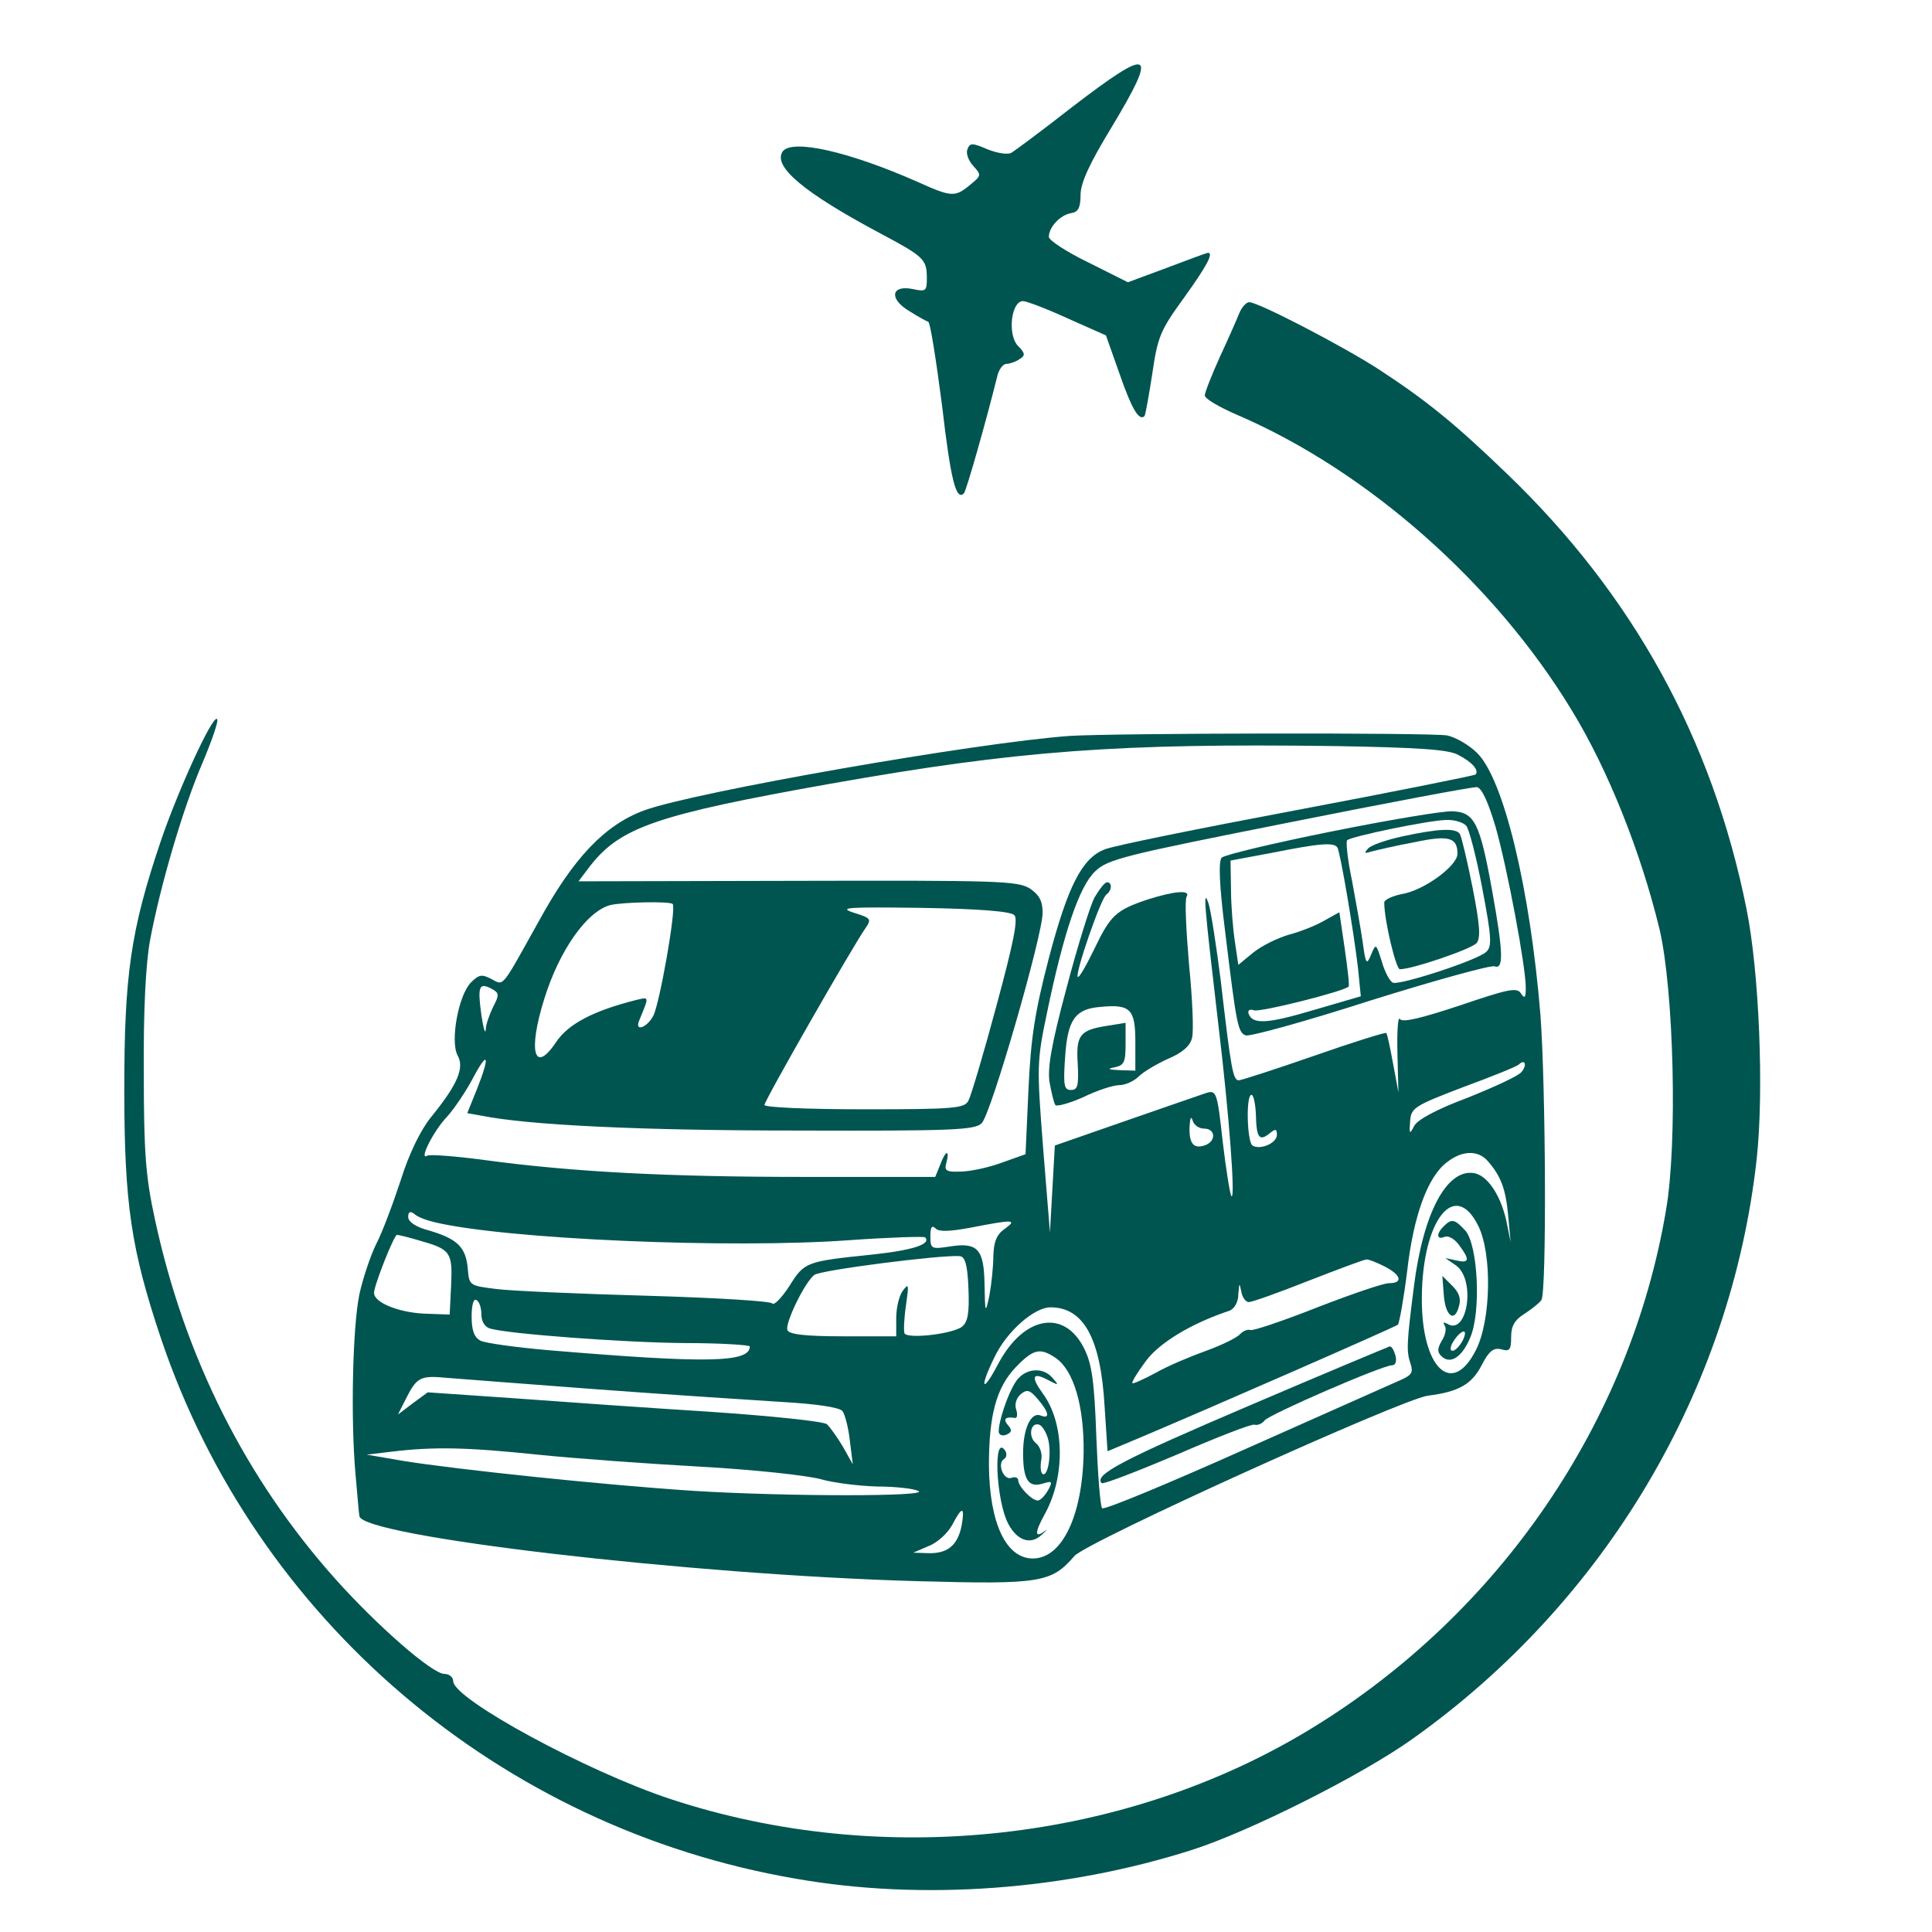 <svg width="60" height="60" viewBox="0 0 60 60" fill="none" xmlns="http://www.w3.org/2000/svg">
<g clip-path="url(#clip0_25_2)">
<path d="M33.3 3.321C32.361 4.056 31.512 4.686 31.406 4.746C31.3 4.806 30.982 4.761 30.678 4.641C30.193 4.431 30.118 4.431 30.042 4.641C29.996 4.761 30.072 4.986 30.224 5.151C30.481 5.436 30.481 5.451 30.133 5.736C29.663 6.126 29.557 6.126 28.526 5.661C26.359 4.701 24.57 4.296 24.298 4.716C24.01 5.181 24.98 5.991 27.344 7.251C28.693 7.971 28.784 8.046 28.784 8.646C28.784 9.036 28.754 9.066 28.344 8.976C27.677 8.841 27.602 9.276 28.223 9.651C28.481 9.816 28.754 9.966 28.829 9.996C28.89 10.011 29.072 11.181 29.254 12.576C29.527 14.931 29.693 15.561 29.936 15.321C30.012 15.231 30.603 13.161 30.966 11.706C31.012 11.481 31.148 11.301 31.254 11.301C31.345 11.301 31.542 11.241 31.664 11.151C31.846 11.046 31.846 10.971 31.603 10.731C31.285 10.371 31.406 9.351 31.77 9.351C31.876 9.351 32.512 9.591 33.164 9.891L34.346 10.416L34.771 11.616C35.15 12.711 35.377 13.086 35.544 12.921C35.574 12.876 35.68 12.291 35.786 11.601C35.953 10.461 36.029 10.266 36.771 9.246C37.484 8.256 37.696 7.851 37.514 7.851C37.484 7.851 36.908 8.061 36.241 8.316L35.028 8.766L33.801 8.151C33.119 7.821 32.573 7.461 32.573 7.356C32.573 7.056 32.922 6.681 33.255 6.621C33.482 6.591 33.558 6.456 33.558 6.051C33.558 5.676 33.846 5.061 34.513 3.966C35.983 1.521 35.786 1.416 33.3 3.321Z" fill="#015551"/>
<path d="M38.492 9.715C38.416 9.91 38.143 10.525 37.886 11.08C37.628 11.65 37.416 12.19 37.416 12.28C37.416 12.385 37.886 12.655 38.446 12.895C42.478 14.635 46.419 18.115 48.813 22.06C49.95 23.92 50.965 26.485 51.541 28.87C51.981 30.76 52.102 35.5 51.739 37.585C50.632 44.155 46.585 50.095 40.75 53.665C34.976 57.205 27.413 58.045 20.82 55.87C18.228 55.015 14.075 52.765 14.075 52.21C14.075 52.09 13.954 51.985 13.802 51.985C13.424 51.985 11.726 50.5 10.422 49.045C7.634 45.925 5.739 42.16 4.815 37.885C4.527 36.565 4.466 35.83 4.466 33.31C4.451 31.39 4.527 29.905 4.663 29.185C4.981 27.49 5.694 25.06 6.3 23.665C6.588 22.975 6.8 22.375 6.74 22.33C6.603 22.195 5.527 24.55 4.997 26.11C4.057 28.885 3.86 30.28 3.86 33.835C3.86 37.39 4.072 38.8 4.997 41.56C7.937 50.29 15.53 56.77 24.715 58.345C28.655 59.035 33.096 58.705 37.037 57.445C38.81 56.875 42.281 55.135 43.857 54.01C49.859 49.75 53.769 43.15 54.557 35.98C54.785 33.865 54.633 30.175 54.239 28.225C53.178 22.945 50.708 18.46 46.782 14.695C45.176 13.15 44.312 12.445 42.796 11.455C41.675 10.735 39.083 9.385 38.795 9.385C38.704 9.385 38.568 9.535 38.492 9.715Z" fill="#015551"/>
<path d="M33.213 22.855C30.303 23.065 21.573 24.595 20.012 25.165C18.785 25.615 17.814 26.635 16.738 28.6C15.541 30.745 15.662 30.61 15.253 30.4C14.965 30.25 14.874 30.265 14.632 30.505C14.238 30.895 13.98 32.32 14.207 32.77C14.435 33.16 14.207 33.685 13.389 34.69C13.071 35.08 12.707 35.815 12.449 36.64C12.207 37.375 11.873 38.275 11.676 38.65C11.494 39.025 11.267 39.715 11.161 40.195C10.949 41.215 10.888 44.08 11.04 45.775C11.1 46.435 11.146 47.02 11.161 47.08C11.191 47.71 21.422 48.91 28.515 49.105C32.319 49.21 32.653 49.15 33.365 48.325C33.729 47.89 43.504 43.465 44.338 43.345C45.308 43.225 45.717 42.985 46.02 42.385C46.248 41.95 46.384 41.845 46.627 41.905C46.884 41.98 46.93 41.92 46.93 41.515C46.93 41.185 47.036 40.99 47.354 40.795C47.581 40.645 47.809 40.465 47.869 40.375C48.036 40.15 48.006 33.73 47.839 31.51C47.521 27.625 46.702 24.19 45.869 23.38C45.626 23.14 45.217 22.9 44.944 22.84C44.459 22.75 34.623 22.765 33.213 22.855ZM45.278 23.44C45.717 23.665 45.944 23.92 45.823 24.055C45.778 24.085 43.262 24.595 40.231 25.165C37.199 25.735 34.532 26.275 34.304 26.38C33.607 26.65 33.168 27.505 32.577 29.74C32.137 31.435 32.016 32.2 31.94 33.835L31.849 35.845L31.091 36.115C30.682 36.265 30.106 36.385 29.818 36.385C29.379 36.4 29.318 36.355 29.394 36.1C29.5 35.68 29.364 35.725 29.197 36.175L29.045 36.55H24.999C20.755 36.55 17.814 36.4 15.041 36.025C14.147 35.905 13.343 35.845 13.268 35.89C12.995 36.055 13.465 35.11 13.889 34.675C14.116 34.42 14.48 33.88 14.692 33.475C15.162 32.59 15.223 32.785 14.814 33.82L14.511 34.57L14.935 34.645C16.405 34.945 19.936 35.11 24.756 35.11C29.561 35.125 30.273 35.095 30.485 34.885C30.773 34.615 32.38 29.05 32.38 28.345C32.38 27.985 32.274 27.79 31.986 27.595C31.607 27.355 30.985 27.34 24.771 27.355L17.966 27.37L18.33 26.89C19.27 25.69 20.391 25.3 25.787 24.34C31.637 23.305 34.714 23.08 41.474 23.17C44.02 23.215 44.974 23.275 45.278 23.44ZM46.445 25.675C46.809 26.95 47.384 30.01 47.384 30.67C47.384 30.985 47.354 31.03 47.233 30.85C47.112 30.655 46.839 30.715 45.338 31.225C44.111 31.63 43.55 31.765 43.474 31.645C43.413 31.555 43.383 32.035 43.398 32.695L43.429 33.925L43.262 33.025C43.171 32.53 43.08 32.095 43.05 32.08C43.035 32.05 42.019 32.365 40.822 32.785C39.609 33.205 38.548 33.55 38.472 33.55C38.291 33.55 38.23 33.205 37.912 30.46C37.775 29.38 37.609 28.3 37.533 28.06C37.351 27.535 37.396 28.06 37.836 31.81C38.184 34.705 38.366 37.255 38.245 37.15C38.2 37.105 38.078 36.34 37.972 35.455C37.806 33.925 37.775 33.85 37.472 33.94C37.29 34 36.169 34.39 34.956 34.81L32.759 35.575L32.683 36.925L32.607 38.275L32.395 35.65C32.198 33.115 32.198 32.965 32.516 31.45C33.031 28.975 33.516 27.52 34.017 27.055C34.411 26.68 34.911 26.56 40.049 25.54C43.126 24.925 45.748 24.43 45.869 24.445C46.02 24.475 46.217 24.91 46.445 25.675ZM20.891 28.075C21.012 28.195 20.482 31.195 20.285 31.555C20.088 31.915 19.709 32.05 19.846 31.705C20.164 30.925 20.179 30.955 19.739 31.06C18.436 31.39 17.648 31.795 17.269 32.365C16.587 33.385 16.39 32.65 16.905 31.015C17.375 29.5 18.239 28.285 18.966 28.105C19.376 28.015 20.8 27.985 20.891 28.075ZM31.501 28.42C31.622 28.54 31.485 29.245 30.94 31.255C30.546 32.725 30.152 34.045 30.076 34.18C29.955 34.42 29.652 34.45 26.848 34.45C25.044 34.45 23.741 34.39 23.741 34.315C23.741 34.18 26.469 29.41 26.878 28.825C27.075 28.54 27.045 28.51 26.514 28.345C26.014 28.18 26.317 28.165 28.636 28.195C30.394 28.225 31.379 28.3 31.501 28.42ZM15.314 31.27C15.208 31.495 15.086 31.81 15.086 31.975C15.071 32.14 15.011 31.93 14.95 31.525C14.829 30.64 14.874 30.505 15.253 30.7C15.511 30.835 15.511 30.895 15.314 31.27ZM47.248 33.295C47.157 33.415 46.399 33.76 45.581 34.09C44.611 34.45 44.005 34.78 43.914 34.975C43.777 35.245 43.762 35.215 43.792 34.825C43.823 34.405 43.914 34.345 45.444 33.76C46.339 33.43 47.127 33.115 47.172 33.055C47.369 32.875 47.43 33.085 47.248 33.295ZM39.003 34.615C39.018 35.335 39.109 35.455 39.427 35.2C39.609 35.05 39.655 35.05 39.655 35.245C39.655 35.5 39.139 35.725 38.897 35.575C38.73 35.47 38.685 34 38.867 34C38.927 34 38.988 34.27 39.003 34.615ZM37.396 35.05C37.745 35.05 37.775 35.425 37.442 35.56C37.078 35.695 36.927 35.53 36.942 35.005C36.957 34.735 36.987 34.645 37.033 34.78C37.063 34.93 37.23 35.05 37.396 35.05ZM46.202 36.055C46.611 36.52 46.763 36.925 46.839 37.765L46.914 38.575L46.778 37.9C46.596 37.105 46.187 36.49 45.763 36.43C44.929 36.31 44.202 37.66 43.914 39.925C43.686 41.71 43.671 41.965 43.807 42.355C43.898 42.64 43.838 42.715 43.413 42.895C43.141 43.015 40.989 43.975 38.624 45.025C36.275 46.075 34.289 46.9 34.229 46.84C34.168 46.78 34.092 45.775 34.047 44.605C33.986 42.895 33.91 42.355 33.668 41.875C33.047 40.63 31.773 40.87 30.985 42.385C30.5 43.3 30.409 43.12 30.879 42.16C31.258 41.35 32.122 40.6 32.622 40.6C33.653 40.6 34.183 41.56 34.304 43.675L34.395 45.07L35.396 44.65C37.533 43.75 43.322 41.215 43.413 41.14C43.459 41.08 43.595 40.33 43.701 39.475C43.898 37.75 44.338 36.55 44.929 36.1C45.399 35.725 45.899 35.71 46.202 36.055ZM45.914 38.08C46.339 38.95 46.308 40.99 45.839 41.92C45.096 43.405 44.141 42.49 44.156 40.3C44.171 37.885 45.187 36.595 45.914 38.08ZM13.51 37.96C15.723 38.485 22.649 38.785 26.378 38.515C27.636 38.425 28.682 38.395 28.727 38.425C28.939 38.635 28.348 38.83 27.06 38.965C25.029 39.175 24.983 39.19 24.514 39.94C24.271 40.315 24.029 40.555 23.983 40.48C23.938 40.405 22.18 40.3 20.073 40.24C17.966 40.18 15.859 40.09 15.405 40.03C14.571 39.925 14.571 39.925 14.526 39.385C14.465 38.725 14.192 38.47 13.328 38.215C12.919 38.11 12.677 37.945 12.677 37.795C12.677 37.63 12.737 37.6 12.874 37.705C12.964 37.795 13.252 37.9 13.51 37.96ZM31.213 38.155C30.955 38.335 30.864 38.545 30.849 39.01C30.849 39.34 30.788 39.895 30.728 40.225C30.606 40.81 30.591 40.795 30.576 39.91C30.561 38.785 30.364 38.575 29.5 38.71C28.924 38.8 28.894 38.785 28.894 38.395C28.894 38.11 28.939 38.035 29.061 38.155C29.167 38.26 29.5 38.245 30.152 38.125C31.455 37.87 31.607 37.87 31.213 38.155ZM13.04 38.53C13.995 38.8 14.056 38.89 14.01 39.91L13.965 40.825L13.146 40.795C12.358 40.75 11.616 40.45 11.616 40.15C11.616 39.925 12.237 38.35 12.328 38.35C12.373 38.35 12.692 38.425 13.04 38.53ZM30.076 40.015C30.106 40.765 30.061 41.05 29.879 41.2C29.591 41.425 28.212 41.59 28.09 41.41C28.06 41.335 28.075 40.945 28.136 40.54C28.227 39.895 28.227 39.835 28.045 40.075C27.924 40.225 27.833 40.615 27.833 40.93V41.5H26.181C24.999 41.5 24.498 41.44 24.453 41.305C24.377 41.095 24.983 39.835 25.287 39.595C25.468 39.445 29.227 38.965 29.803 39.01C29.97 39.025 30.046 39.265 30.076 40.015ZM42.989 39.325C43.52 39.595 43.58 39.85 43.141 39.85C42.959 39.85 41.958 40.195 40.913 40.6C39.852 41.02 38.912 41.335 38.836 41.305C38.745 41.275 38.609 41.335 38.518 41.425C38.442 41.53 37.957 41.77 37.457 41.95C36.957 42.13 36.245 42.43 35.881 42.64C35.517 42.835 35.184 42.985 35.168 42.955C35.138 42.925 35.32 42.625 35.578 42.28C35.987 41.71 37.002 41.095 38.184 40.705C38.336 40.645 38.457 40.435 38.457 40.195C38.488 39.835 38.488 39.82 38.548 40.105C38.579 40.3 38.7 40.45 38.791 40.435C38.897 40.435 39.73 40.135 40.64 39.775C41.564 39.415 42.368 39.115 42.428 39.115C42.489 39.1 42.747 39.205 42.989 39.325ZM14.95 40.825C14.95 41.035 15.056 41.215 15.223 41.26C15.784 41.425 19.36 41.695 21.27 41.71C22.377 41.71 23.286 41.77 23.286 41.815C23.286 42.325 21.922 42.34 17.072 41.935C16.026 41.845 15.056 41.71 14.92 41.635C14.723 41.53 14.647 41.305 14.647 40.885C14.647 40.525 14.707 40.315 14.798 40.375C14.889 40.42 14.95 40.63 14.95 40.825ZM32.789 42.175C33.35 42.565 33.668 43.675 33.653 45.1C33.623 47.065 32.986 48.4 32.077 48.4C31.243 48.4 30.728 47.305 30.712 45.505C30.712 43.96 30.94 43.09 31.546 42.46C32.092 41.89 32.304 41.845 32.789 42.175ZM18.587 43.15C20.8 43.315 23.377 43.48 24.301 43.54C25.347 43.6 26.075 43.705 26.166 43.825C26.241 43.93 26.348 44.335 26.393 44.74L26.484 45.475L26.181 44.935C26.014 44.65 25.787 44.335 25.681 44.23C25.559 44.14 23.983 43.975 21.998 43.84C20.073 43.72 17.329 43.525 15.905 43.42L13.283 43.24L12.813 43.585L12.358 43.93L12.616 43.42C12.949 42.76 13.071 42.715 13.874 42.79C14.268 42.82 16.375 42.985 18.587 43.15ZM16.693 45.175C17.86 45.295 20.149 45.46 21.77 45.55C23.392 45.64 25.074 45.82 25.499 45.94C25.923 46.06 26.711 46.15 27.242 46.165C27.772 46.165 28.348 46.225 28.515 46.3C28.954 46.48 24.453 46.48 21.543 46.3C18.785 46.12 14.207 45.64 12.525 45.37L11.388 45.175L12.146 45.085C13.495 44.92 14.526 44.95 16.693 45.175ZM29.864 47.38C29.742 47.995 29.424 48.25 28.833 48.235L28.363 48.22L28.848 48.01C29.121 47.905 29.439 47.605 29.576 47.35C29.879 46.765 29.97 46.78 29.864 47.38Z" fill="#015551"/>
<path d="M41.337 25.825C39.549 26.185 38.033 26.545 37.942 26.635C37.836 26.74 37.866 27.49 38.048 28.93C38.397 31.81 38.442 32.065 38.685 32.155C38.806 32.2 40.549 31.72 42.55 31.075C44.565 30.445 46.308 29.965 46.414 30.01C46.702 30.115 46.687 29.59 46.339 27.655C45.96 25.555 45.793 25.225 45.111 25.195C44.823 25.18 43.125 25.465 41.337 25.825ZM45.535 25.645C45.626 25.75 45.854 26.635 46.035 27.595C46.323 29.11 46.339 29.395 46.157 29.56C45.899 29.815 43.504 30.595 43.262 30.52C43.171 30.49 43.004 30.19 42.913 29.86C42.731 29.29 42.731 29.29 42.58 29.65C42.443 29.98 42.413 29.95 42.322 29.275C42.261 28.855 42.11 28 41.989 27.355C41.852 26.71 41.792 26.14 41.837 26.095C41.958 25.975 44.353 25.48 44.899 25.465C45.156 25.45 45.444 25.54 45.535 25.645ZM41.534 26.32C41.625 26.47 42.034 28.885 42.171 30.04L42.261 30.94L40.822 31.36C39.367 31.795 38.897 31.825 38.776 31.48C38.745 31.375 38.806 31.33 38.942 31.375C39.109 31.45 41.731 30.79 41.883 30.64C41.913 30.61 41.852 30.085 41.761 29.455L41.595 28.33L41.11 28.6C40.852 28.75 40.352 28.945 40.003 29.035C39.655 29.14 39.17 29.38 38.912 29.59L38.457 29.965L38.351 29.245C38.291 28.855 38.23 28.12 38.23 27.625L38.215 26.725L39.503 26.485C41.004 26.185 41.428 26.155 41.534 26.32Z" fill="#015551"/>
<path d="M43.55 25.975C43.065 26.08 42.58 26.245 42.489 26.35C42.352 26.5 42.368 26.515 42.61 26.44C42.777 26.395 43.368 26.26 43.929 26.155C44.99 25.93 45.263 26.005 45.263 26.515C45.263 26.89 44.232 27.64 43.565 27.76C43.247 27.82 42.989 27.94 42.989 28.03C42.989 28.585 43.353 30.1 43.474 30.1C43.868 30.1 45.702 29.47 45.854 29.29C45.99 29.14 45.96 28.72 45.732 27.565C45.566 26.725 45.384 25.975 45.338 25.9C45.217 25.705 44.656 25.735 43.55 25.975Z" fill="#015551"/>
<path d="M33.986 27.88C33.85 28.15 33.456 29.41 33.122 30.685C32.653 32.425 32.531 33.16 32.592 33.595C32.653 33.925 32.728 34.255 32.774 34.315C32.804 34.375 33.198 34.27 33.638 34.075C34.062 33.865 34.577 33.7 34.759 33.7C34.941 33.7 35.214 33.58 35.365 33.43C35.517 33.28 35.926 33.04 36.29 32.875C36.714 32.695 36.957 32.485 37.017 32.245C37.078 32.05 37.033 31.015 36.926 29.95C36.836 28.885 36.79 27.94 36.851 27.85C36.987 27.625 36.472 27.67 35.623 27.94C34.653 28.27 34.486 28.42 33.971 29.5C33.729 29.995 33.516 30.37 33.471 30.34C33.38 30.235 34.198 27.865 34.365 27.775C34.532 27.655 34.547 27.4 34.38 27.4C34.304 27.4 34.138 27.625 33.986 27.88ZM35.259 32.35V33.25L34.774 33.235C34.411 33.22 34.365 33.19 34.623 33.145C34.911 33.085 34.956 32.98 34.956 32.425V31.765L34.395 31.855C33.532 31.99 33.41 32.14 33.471 33.055C33.501 33.715 33.471 33.85 33.259 33.85C33.047 33.85 33.016 33.715 33.077 32.845C33.153 31.675 33.38 31.33 34.183 31.27C35.108 31.18 35.259 31.345 35.259 32.35Z" fill="#015551"/>
<path d="M38.745 43.675C34.88 45.325 33.956 45.805 34.214 46.06C34.259 46.105 35.305 45.7 36.548 45.175C37.791 44.635 38.867 44.215 38.958 44.245C39.048 44.275 39.2 44.215 39.276 44.11C39.443 43.915 42.928 42.4 43.232 42.4C43.338 42.4 43.383 42.28 43.338 42.1C43.292 41.935 43.216 41.8 43.156 41.815C43.11 41.83 41.125 42.655 38.745 43.675Z" fill="#015551"/>
<path d="M44.838 38.08C44.596 38.32 44.611 38.515 44.868 38.41C44.99 38.365 45.187 38.485 45.323 38.68C45.657 39.13 45.626 39.235 45.232 39.145L44.884 39.07L45.232 39.31C45.838 39.775 45.566 41.5 44.944 41.11C44.823 41.05 44.808 41.065 44.868 41.17C44.929 41.26 44.884 41.47 44.778 41.635C44.641 41.875 44.626 41.98 44.762 42.115C45.035 42.385 45.399 42.16 45.657 41.545C46.005 40.75 45.899 38.65 45.505 38.215C45.172 37.855 45.081 37.84 44.838 38.08ZM45.414 41.65C45.323 41.815 45.187 41.95 45.111 41.95C45.02 41.95 45.035 41.815 45.141 41.65C45.247 41.485 45.384 41.35 45.459 41.35C45.52 41.35 45.505 41.485 45.414 41.65Z" fill="#015551"/>
<path d="M44.838 40.21C44.884 40.87 45.172 41.095 45.308 40.57C45.384 40.33 45.308 40.135 45.096 39.925L44.793 39.625L44.838 40.21Z" fill="#015551"/>
<path d="M31.546 42.91C31.304 43.27 31.016 44.125 31.016 44.455C31.016 44.56 31.122 44.605 31.243 44.56C31.425 44.485 31.44 44.41 31.304 44.26C31.137 44.065 31.228 43.99 31.516 44.035C31.591 44.05 31.607 43.93 31.561 43.78C31.501 43.615 31.561 43.42 31.698 43.3C31.895 43.135 31.986 43.165 32.228 43.45C32.577 43.855 32.622 44.08 32.319 43.96C32.016 43.84 31.773 44.365 31.773 45.13C31.773 45.955 31.94 46.21 32.38 46.075C32.683 45.985 32.698 46 32.546 46.285C32.44 46.465 32.304 46.6 32.228 46.6C32.046 46.6 31.622 46.165 31.622 45.97C31.622 45.895 31.531 45.85 31.41 45.895C31.167 45.985 30.955 45.445 31.182 45.31C31.258 45.265 31.273 45.16 31.228 45.07C30.834 44.44 30.925 46.615 31.319 47.335C31.591 47.845 32.001 47.98 32.334 47.68C32.486 47.545 32.546 47.47 32.471 47.53C32.122 47.8 32.122 47.605 32.456 47.005C33.092 45.835 33.062 44.185 32.38 43.27C32.001 42.745 32.061 42.595 32.562 42.865C32.88 43.03 32.895 43.03 32.698 42.805C32.395 42.43 31.819 42.49 31.546 42.91ZM32.546 44.68C32.668 45.13 32.546 45.88 32.38 45.775C32.319 45.745 32.304 45.55 32.334 45.355C32.38 45.16 32.304 44.92 32.167 44.815C31.925 44.62 32.001 44.155 32.274 44.245C32.364 44.275 32.486 44.47 32.546 44.68Z" fill="#015551"/>
</g>
<defs>
<clipPath id="clip0_25_2">
<rect width="60" height="60" fill="white"/>
</clipPath>
</defs>
</svg>
